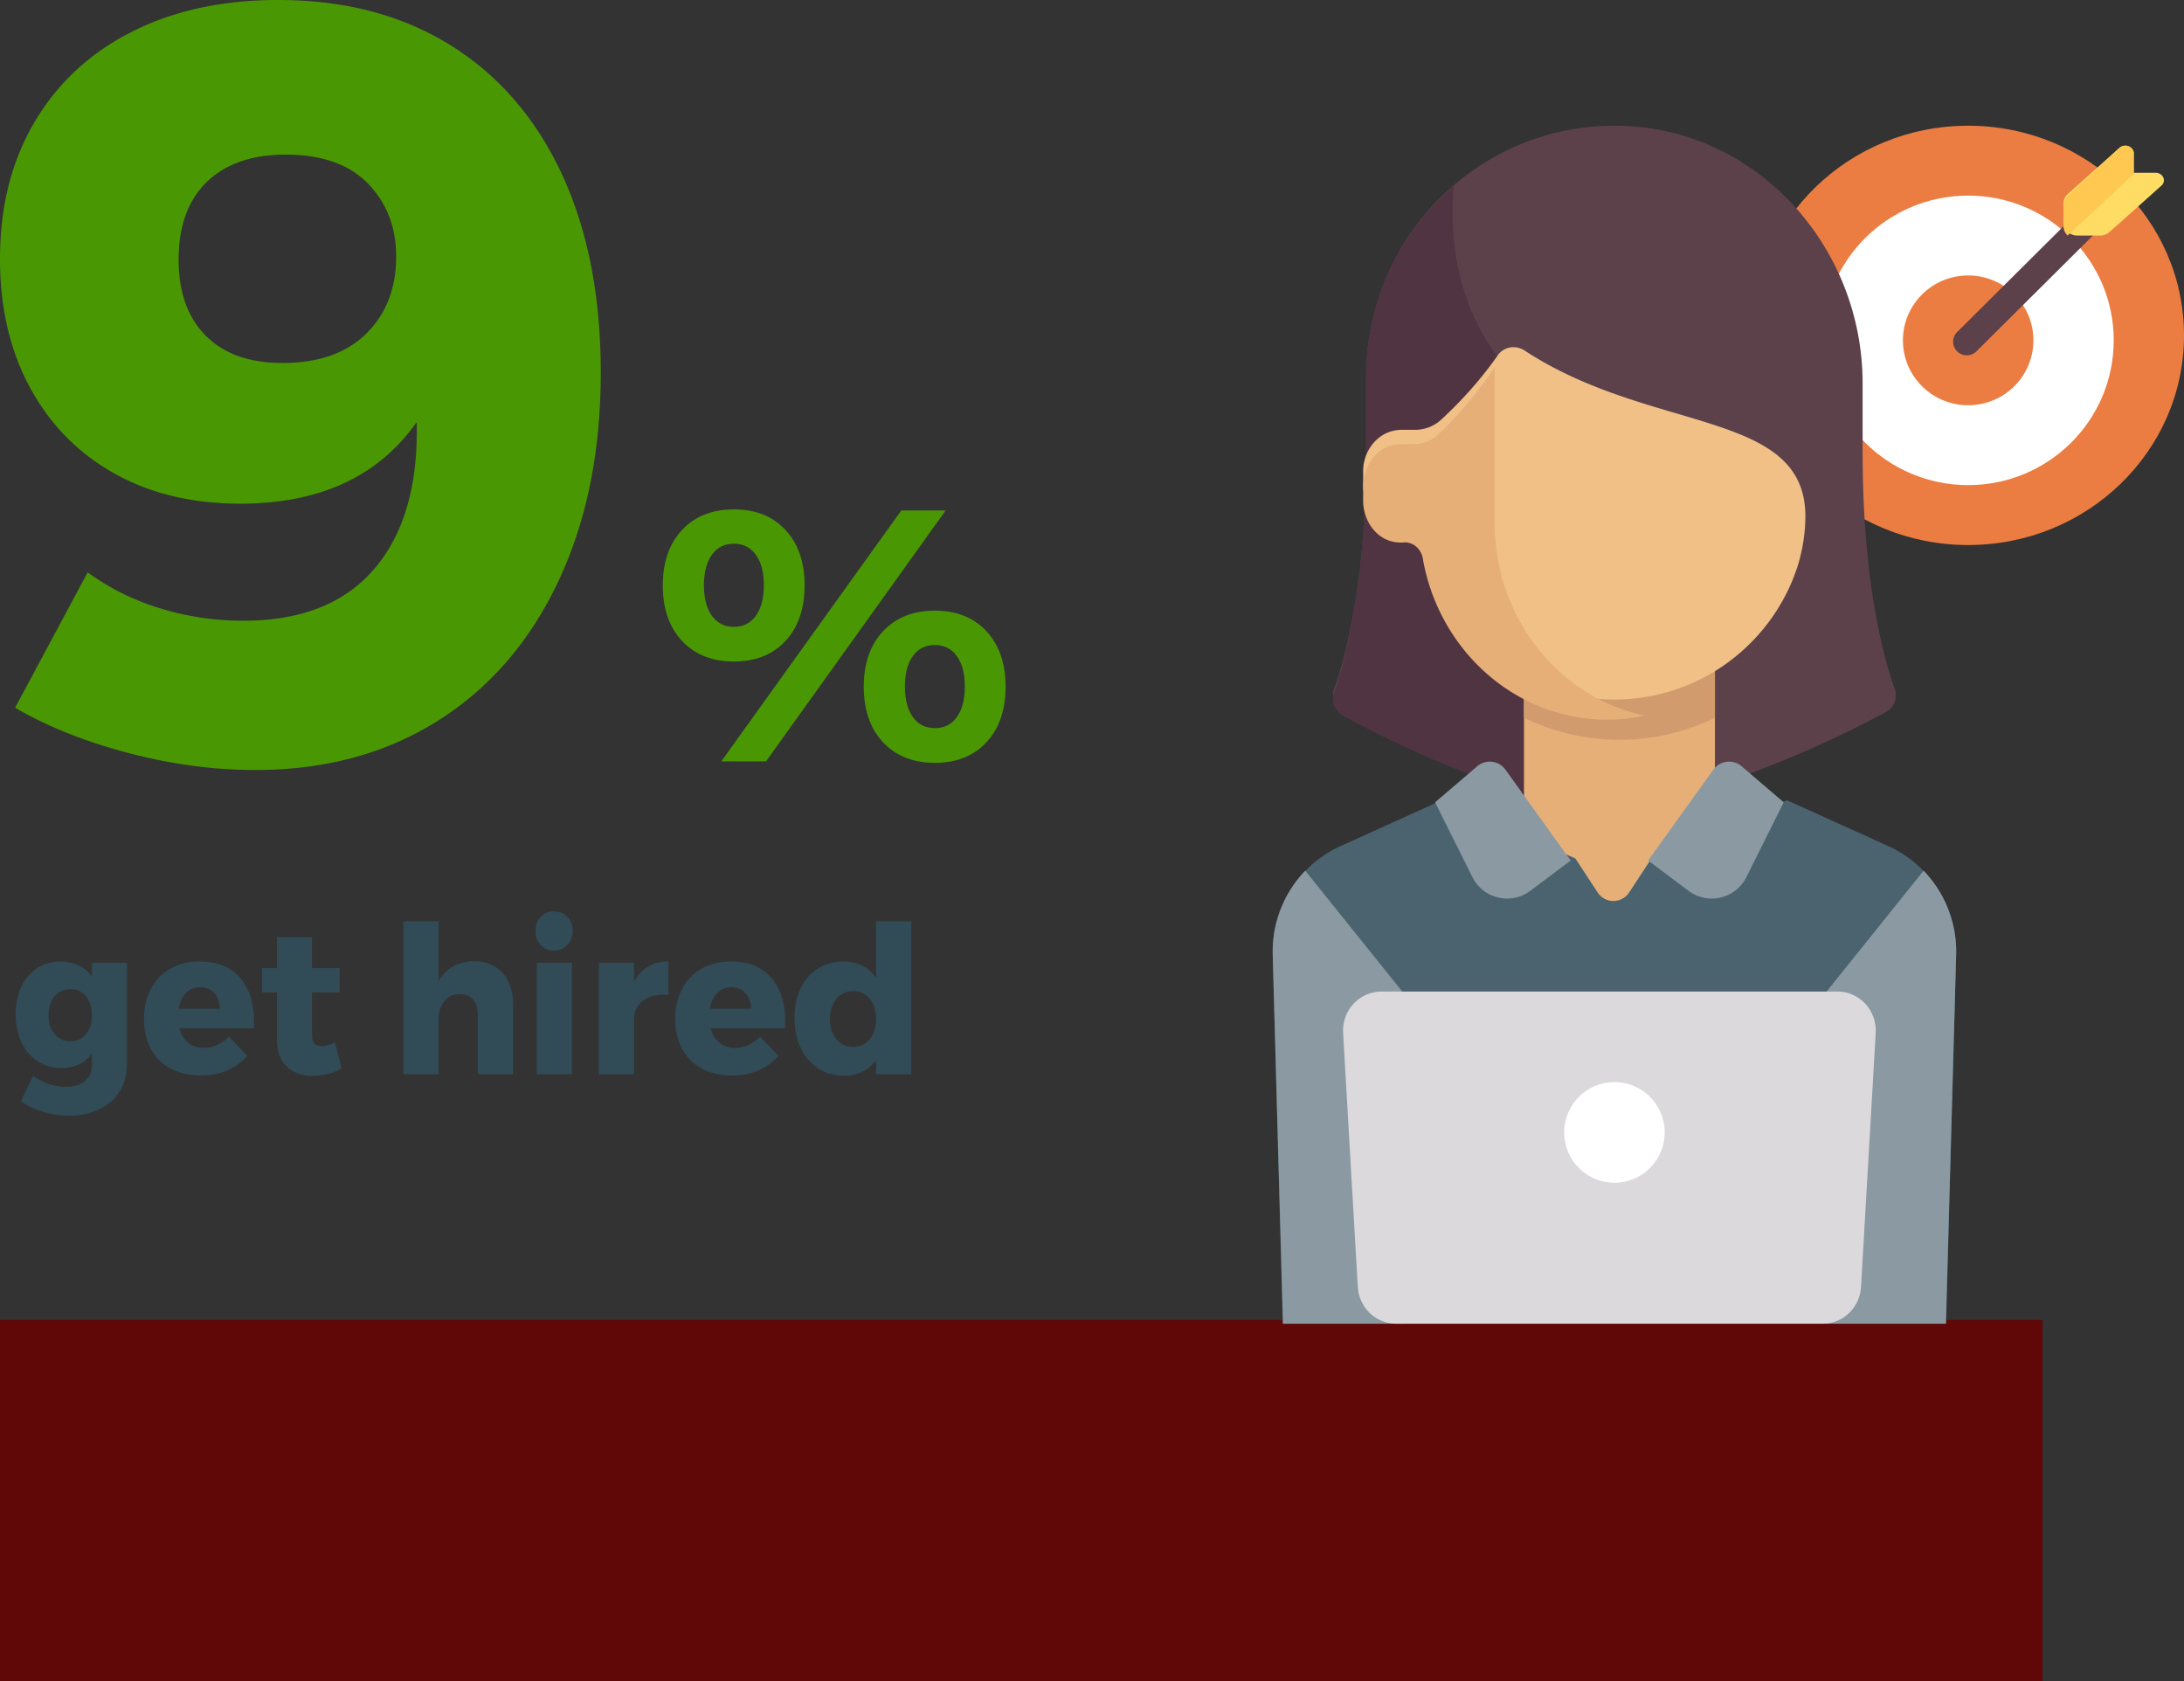 <svg width="139" height="107" xmlns="http://www.w3.org/2000/svg"><rect width="100%" height="100%" fill="#333333" stroke="none"/><g fill="none" fill-rule="evenodd"><path fill="#600707" d="M0 84h130v23H0z"/><path d="M10.196 38.715a17.9 17.9 0 0 0 5.305.786c3.674 0 6.452-1.105 8.335-3.315 1.883-2.21 2.779-5.319 2.687-9.328-2.434 3.462-6.177 5.194-11.23 5.194-3.076 0-5.763-.65-8.06-1.948-2.296-1.299-4.075-3.121-5.338-5.467C.63 22.29 0 19.568 0 16.47c0-3.326.735-6.23 2.205-8.713 1.47-2.483 3.536-4.397 6.2-5.741C11.069.672 14.169 0 17.705 0c4.225 0 7.877.957 10.954 2.87 3.077 1.914 5.442 4.647 7.096 8.201 1.653 3.554 2.48 7.768 2.48 12.643 0 5.057-.907 9.5-2.722 13.326-1.814 3.828-4.374 6.778-7.68 8.85C24.524 47.965 20.666 49 16.257 49c-2.663 0-5.373-.364-8.129-1.093-2.755-.73-5.144-1.686-7.165-2.87l4.616-8.612a15.59 15.59 0 0 0 4.616 2.29zm2.962-27.131c-1.194 1.161-1.79 2.813-1.79 4.954 0 2.05.573 3.657 1.721 4.818 1.149 1.162 2.779 1.743 4.892 1.743 2.296 0 4.076-.626 5.339-1.88 1.263-1.252 1.894-2.881 1.894-4.886 0-1.868-.597-3.417-1.791-4.647-1.194-1.23-2.94-1.845-5.236-1.845-2.158 0-3.835.58-5.029 1.743zm36.834 22.142c.811.873 1.217 2.046 1.217 3.52 0 1.488-.406 2.669-1.217 3.542-.811.873-1.906 1.31-3.284 1.31s-2.476-.437-3.295-1.31c-.82-.873-1.229-2.054-1.229-3.543 0-1.473.41-2.646 1.229-3.52.819-.872 1.917-1.309 3.295-1.309s2.473.437 3.284 1.31zm-4.685 1.583c-.336.47-.505 1.116-.505 1.936 0 .82.169 1.466.505 1.937.337.47.804.706 1.401.706s1.064-.235 1.401-.706c.337-.471.505-1.116.505-1.937 0-.82-.168-1.465-.505-1.936-.337-.47-.804-.706-1.4-.706-.598 0-1.065.235-1.402.706zm12.056-2.825h2.825l-11.436 15.97h-2.847l11.458-15.97zm5.42 7.689c.811.873 1.217 2.046 1.217 3.52 0 1.488-.406 2.668-1.217 3.542-.811.873-1.906 1.31-3.284 1.31s-2.476-.437-3.295-1.31c-.82-.874-1.229-2.054-1.229-3.543 0-1.473.41-2.646 1.229-3.52.819-.873 1.917-1.31 3.295-1.31s2.473.437 3.284 1.31zm-4.685 1.583c-.336.47-.505 1.116-.505 1.936 0 .82.169 1.466.505 1.937.337.47.804.706 1.401.706s1.064-.236 1.4-.706c.338-.471.506-1.117.506-1.937 0-.82-.168-1.465-.505-1.936-.337-.47-.804-.706-1.4-.706-.598 0-1.065.235-1.402.706z" fill="#4A9704"/><path d="M8.08 61.266v6.468c0 .656-.156 1.23-.467 1.725-.31.494-.745.874-1.303 1.14-.559.268-1.203.401-1.934.401a5.475 5.475 0 0 1-1.65-.25 5.128 5.128 0 0 1-1.398-.668l.78-1.614c.311.219.647.39 1.008.512s.727.183 1.096.183c.504 0 .903-.122 1.197-.367.294-.245.44-.577.44-.997v-.76c-.453.62-1.1.93-1.94.93a2.717 2.717 0 0 1-1.504-.426 2.848 2.848 0 0 1-1.033-1.206C1.124 65.817 1 65.219 1 64.546c0-.665.12-1.25.359-1.758.24-.507.577-.9 1.014-1.18.437-.28.932-.42 1.486-.42.42 0 .8.08 1.14.242.34.162.624.396.85.702v-.866h2.23zm-2.608 4.54c.252-.307.378-.705.378-1.194 0-.499-.126-.901-.378-1.207a1.226 1.226 0 0 0-.995-.46c-.412 0-.746.156-1.002.466-.256.31-.384.71-.384 1.2s.128.888.384 1.194c.256.306.59.46 1.002.46.411 0 .743-.154.995-.46zm9.8-3.595c.596.682.894 1.618.894 2.807 0 .184-.004.324-.012.42h-4.737c.11.402.299.71.567.925.269.214.597.321.983.321.294 0 .577-.061.85-.183.273-.123.523-.302.75-.538l1.171 1.22a3.459 3.459 0 0 1-1.278.938c-.5.214-1.065.321-1.695.321-.73 0-1.369-.149-1.914-.446a3.037 3.037 0 0 1-1.254-1.26c-.29-.542-.434-1.171-.434-1.888 0-.726.147-1.367.44-1.922.294-.556.71-.984 1.248-1.286.537-.301 1.158-.452 1.864-.452 1.108 0 1.96.34 2.557 1.023zm-1.285 1.98c0-.41-.115-.74-.346-.99-.231-.249-.536-.374-.913-.374-.353 0-.65.123-.889.368s-.396.577-.472.997h2.62zm7.76 3.805a3.296 3.296 0 0 1-.87.348 4.03 4.03 0 0 1-.995.124c-.671 0-1.215-.2-1.63-.603-.417-.403-.624-.958-.624-1.666v-3.044h-.945v-1.548h.945V59.64h2.23v1.967h1.763v1.548h-1.764v2.676c0 .499.198.748.592.748.244 0 .534-.078.87-.236l.428 1.653zm10.235-6.087c.449.49.673 1.15.673 1.981v4.473h-2.242V64.56c0-.402-.103-.72-.308-.951-.206-.232-.49-.348-.85-.348-.412.01-.738.16-.977.453-.24.293-.359.675-.359 1.148v3.502h-2.242V58.63h2.242v3.79c.244-.41.556-.72.939-.93a2.69 2.69 0 0 1 1.316-.315c.756 0 1.358.244 1.808.734zm2.185-.643h2.23v7.097h-2.23v-7.097zm1.946-2.918c.223.231.334.53.334.898 0 .359-.111.656-.334.892a1.117 1.117 0 0 1-.85.354c-.344 0-.628-.118-.85-.354-.223-.236-.334-.533-.334-.892 0-.367.111-.667.334-.898.222-.232.506-.348.85-.348s.628.116.85.348zm5.152 3.155c.374-.22.8-.328 1.279-.328v2.138a3.225 3.225 0 0 0-.34-.013c-.53 0-.958.129-1.285.387-.328.258-.517.61-.567 1.056v3.62H38.11v-7.097h2.242v1.181c.235-.411.54-.726.913-.944zm7.817.708c.596.682.894 1.618.894 2.807 0 .184-.004.324-.013.42h-4.736c.11.402.298.71.567.925.269.214.596.321.982.321.294 0 .578-.061.85-.183.274-.123.523-.302.75-.538l1.172 1.22a3.459 3.459 0 0 1-1.279.938c-.5.214-1.064.321-1.694.321-.73 0-1.369-.149-1.915-.446a3.037 3.037 0 0 1-1.253-1.26c-.29-.542-.435-1.171-.435-1.888 0-.726.147-1.367.441-1.922a3.11 3.11 0 0 1 1.247-1.286c.538-.301 1.159-.452 1.864-.452 1.109 0 1.961.34 2.558 1.023zm-1.285 1.98c0-.41-.116-.74-.347-.99-.23-.249-.535-.374-.913-.374-.353 0-.649.123-.888.368-.24.245-.397.577-.472.997h2.62zM58 58.63v9.733h-2.242v-.918a2.329 2.329 0 0 1-.863.754c-.34.17-.724.256-1.153.256-.63 0-1.184-.153-1.662-.459a3.047 3.047 0 0 1-1.115-1.292c-.265-.555-.397-1.196-.397-1.922 0-.717.13-1.347.39-1.889a2.97 2.97 0 0 1 1.096-1.26c.47-.297 1.016-.445 1.638-.445.437 0 .83.087 1.178.262.348.175.644.424.888.748V58.63H58zm-2.645 7.497c.268-.328.403-.755.403-1.28 0-.533-.135-.961-.403-1.285a1.309 1.309 0 0 0-1.058-.485 1.32 1.32 0 0 0-1.065.492c-.273.328-.41.754-.41 1.279 0 .524.137.95.41 1.279a1.32 1.32 0 0 0 1.065.492c.436 0 .789-.164 1.058-.492z" fill="#314B57"/><g fill-rule="nonzero"><g transform="translate(111.526 8)"><ellipse fill="#EC7D42" cx="13.737" cy="13.342" rx="13.737" ry="13.342"/><ellipse fill="#FFF" cx="13.737" cy="13.659" rx="9.264" ry="9.212"/><ellipse fill="#EC7D42" cx="13.737" cy="13.659" rx="4.153" ry="4.13"/><path d="M13.65 14.612a.871.871 0 0 1-.616-.254.862.862 0 0 1 0-1.225l7.841-7.797a.874.874 0 0 1 1.232 0c.34.339.34.887 0 1.225l-7.841 7.797a.87.87 0 0 1-.616.254z" fill="#5C414B"/><path d="M19.807 4.921V6.19c0 .442.4.8.893.8h1.416a.949.949 0 0 0 .632-.235l3.29-2.944c.337-.302.098-.818-.38-.818h-1.385v-1.24c0-.428-.577-.642-.915-.34l-3.29 2.944a.759.759 0 0 0-.261.565z" fill="#FFDC64"/><path d="M24.28 1.772c0-.446-.579-.669-.917-.354l-3.294 3.07a.806.806 0 0 0-.262.59v1.321c0 .23.1.439.262.59l4.21-3.924V1.772z" fill="#FFC850"/></g><g transform="translate(81 8)"><path d="M37.546 20.849v-4.456C37.546 7.81 31.01.422 22.514.018c-9.071-.43-16.56 6.864-16.56 15.925v4.906c0 8.253-1.358 13.078-2.044 14.987-.204.569.04 1.198.57 1.483 2.421 1.3 9.018 4.625 14.84 5.605h4.86c5.822-.98 12.419-4.305 14.84-5.605.53-.285.774-.914.57-1.483-.685-1.91-2.044-6.734-2.044-14.987z" fill="#5C414B"/><path d="M5.925 16.11v4.918c0 8.276-1.34 13.113-2.016 15.028a1.233 1.233 0 0 0 .568 1.49c2.229 1.215 8.016 4.182 13.435 5.378V18.569l-2.398-2.46c-3.987-4.09-4.257-9.257-3.993-12.265C8.102 6.776 5.925 11.18 5.925 16.11z" fill="#503441"/><path fill="#E6AF78" d="M15.993 33.955h12.154v16.016H15.993z"/><path d="M39.183 45.845l-6.453-2.921-8.622 3.701-1.416 2.162a1.2 1.2 0 0 1-2.016 0l-1.416-2.162-8.49-3.701-6.453 2.92c-2.692 1.22-4.396 3.972-4.314 6.97L.64 76.238h42.22l.637-23.424c.082-2.998-1.622-5.75-4.314-6.97z" fill="#4A636F"/><path d="M8.316 55.185l-6.244-7.777a7.398 7.398 0 0 0-2.07 5.32l.654 23.51h7.66V55.185zm26.868 0l6.244-7.777a7.398 7.398 0 0 1 2.07 5.32l-.654 23.51h-7.66V55.185z" fill="#8B9AA2"/><path d="M15.993 37.676c1.86.9 3.92 1.404 6.077 1.404 2.158 0 4.218-.503 6.077-1.404v-3.721H15.993v3.721z" fill="#D29B6E"/><path d="M33.38 28.123c.316-.992.495-2.028.522-3.068.181-7.056-9.726-5.404-17.866-10.746-.567-.372-1.323-.254-1.71.302-1.287 1.846-2.743 3.305-3.601 4.093a2.458 2.458 0 0 1-1.667.649h-.886a2.41 2.41 0 0 0-.413.044c-1.196.23-2.002 1.373-2.002 2.588v.887c0 1.173.753 2.28 1.898 2.546.258.06.509.076.75.057.61-.048 1.144.395 1.254.997a12.274 12.274 0 0 0 12.078 10.045c5.124 0 9.497-3.134 11.34-7.58.088-.217.285-.761.303-.814z" fill="#F0C087"/><path d="M14.126 25.275v-9.9c-1.26 1.908-2.695 3.416-3.537 4.228a2.328 2.328 0 0 1-1.62.662h-.863a2.24 2.24 0 0 0-.401.045c-1.164.236-1.948 1.4-1.948 2.642v.908c0 1.198.732 2.328 1.846 2.6.25.062.495.079.729.06.594-.05 1.113.403 1.22 1.017 1.016 5.836 5.883 10.261 11.747 10.261.812 0 1.603-.092 2.37-.254-5.446-1.17-9.543-6.218-9.543-12.27z" fill="#E6AF78"/><path d="M12.713 47.817l-2.377-4.76 2.68-2.292a1.231 1.231 0 0 1 1.8.218l4.149 5.777-2.568 1.928a2.464 2.464 0 0 1-3.684-.87zm17.434 0l2.377-4.76-2.68-2.292a1.231 1.231 0 0 0-1.8.218l-4.149 5.777 2.568 1.928a2.464 2.464 0 0 0 3.684-.87z" fill="#8B9AA2"/><path d="M35.005 76.238H7.855c-1.293 0-2.363-1.027-2.439-2.342L4.482 57.73c-.082-1.428 1.033-2.633 2.439-2.633h29.018c1.406 0 2.522 1.205 2.44 2.633l-.935 16.167c-.076 1.315-1.145 2.342-2.439 2.342z" fill="#DBD9DC"/><ellipse fill="#FFF" cx="21.75" cy="64.065" rx="3.199" ry="3.203"/></g></g></g></svg>